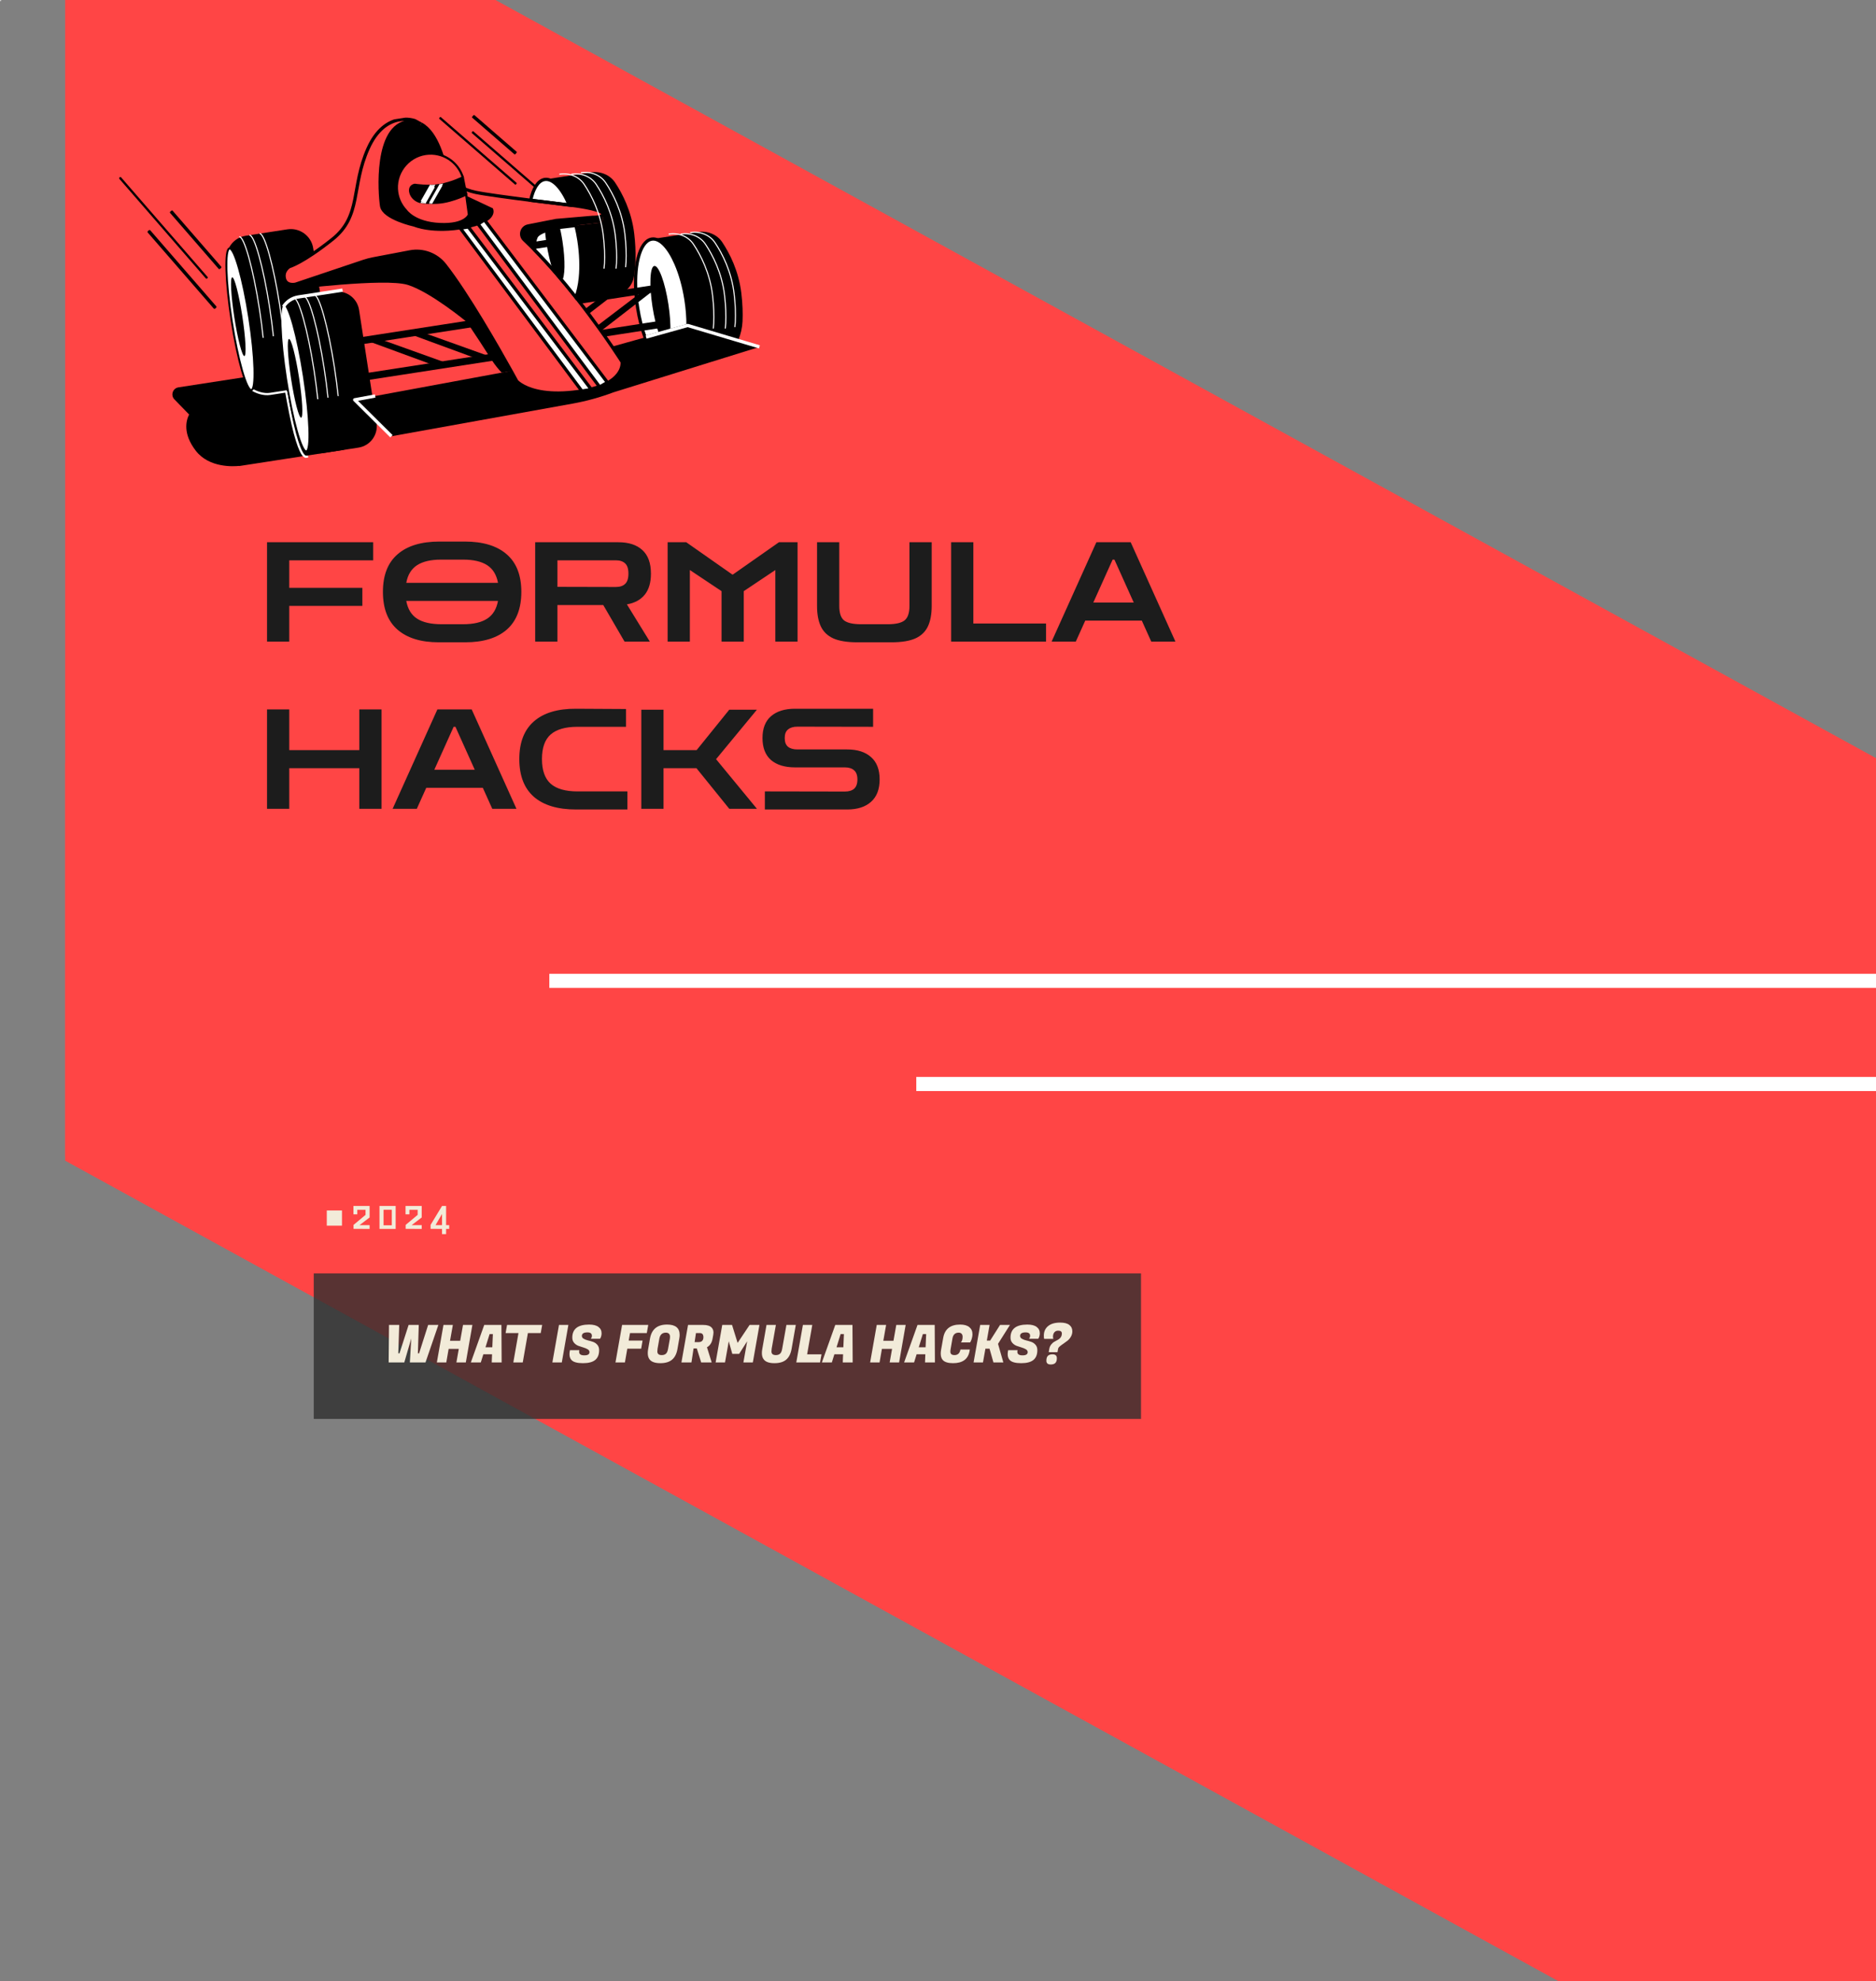 <svg width="1728" height="1825" viewBox="0 0 1728 1825" fill="none" xmlns="http://www.w3.org/2000/svg">
<rect x="0" y="0" width="1728" height="1825" fill="#808080" stroke="none"/>
<path d="M1729 698.89L352.617 -57H60V1065H1729V698.89Z" fill="#FF4545"/>
<path d="M60 1069.11L1435.56 1825H1728V703H60V1069.11Z" fill="#FF4545"/>
<rect width="13" height="1222" transform="matrix(0 -1 -1 0 1728 910)" fill="white"/>
<rect width="13" height="884" transform="matrix(0 -1 -1 0 1728 1005)" fill="white"/>
<rect x="301" y="1115" width="14" height="14" fill="#F2EBD9"/>
<path d="M340.453 1128.48V1132L325.641 1131.95V1128.3L336.703 1119.06V1114.38H329.109V1118.55H325.547V1110.86H340.453V1121.45L331.219 1128.48H340.453ZM349.547 1132V1110.86H364.453V1132H349.547ZM360.891 1114.33L353.297 1114.38V1128.62H360.891V1114.33ZM388.453 1128.48V1132L373.641 1131.95V1128.3L384.703 1119.06V1114.38H377.109V1118.55H373.547V1110.86H388.453V1121.45L379.219 1128.48H388.453ZM407.156 1128.48V1118.22L401.203 1128.48H407.156ZM410.906 1136.78H407.156V1132L396.609 1131.95V1128.3L407.156 1110.86H410.906V1128.48H413.766V1132H410.906V1136.78Z" fill="#F2EBD9"/>
<rect width="762" height="134" transform="translate(289 1173)" fill="#2F2F2F" fill-opacity="0.8"/>
<path d="M385.733 1220.44L384.917 1246.6H386.021L394.373 1220.44H403.781L391.925 1255H377.525L378.821 1232.87L372.389 1255H357.989L358.325 1220.44H367.733L366.869 1246.6H367.973L376.373 1220.44H385.733ZM435.125 1220.44L429.077 1255H420.389L422.597 1242.52H413.237L411.077 1255H402.389L408.485 1220.44H417.125L414.533 1235.03H423.893L426.485 1220.44H435.125ZM452.945 1255L453.233 1247.46H445.217L442.865 1255H433.697L446.033 1220.44H461.873L462.065 1255H452.945ZM450.977 1228.84L447.185 1241.03H453.473L454.001 1228.84H450.977ZM498.066 1227.93H486.258L481.506 1255H472.818L477.57 1227.93H465.714L467.058 1220.44H499.41L498.066 1227.93ZM523.531 1220.44L517.483 1255H508.795L514.891 1220.44H523.531ZM533.432 1245.16C533.432 1247.37 535.016 1248.47 538.184 1248.47C541.384 1248.47 542.984 1247.48 542.984 1245.5C542.984 1244.44 542.44 1243.58 541.352 1242.9C540.264 1242.23 538.936 1241.67 537.368 1241.22C535.832 1240.78 534.28 1240.26 532.712 1239.69C531.176 1239.08 529.864 1238.15 528.776 1236.9C527.688 1235.62 527.144 1234.04 527.144 1232.15C527.144 1224.12 532.312 1220.1 542.648 1220.1C546.424 1220.1 549.272 1220.82 551.192 1222.26C553.144 1223.67 554.12 1225.64 554.12 1228.17C554.12 1229.1 553.992 1229.99 553.736 1230.86C553.512 1231.69 553.272 1232.28 553.016 1232.63L552.632 1233.21H544.136C544.84 1232.47 545.192 1231.54 545.192 1230.42C545.192 1228.34 543.832 1227.3 541.112 1227.3C537.688 1227.3 535.976 1228.39 535.976 1230.57C535.976 1231.66 536.52 1232.52 537.608 1233.16C538.696 1233.8 540.008 1234.31 541.544 1234.7C543.112 1235.05 544.68 1235.5 546.248 1236.04C547.816 1236.58 549.144 1237.5 550.232 1238.78C551.32 1240.02 551.864 1241.66 551.864 1243.67C551.864 1247.74 550.648 1250.76 548.216 1252.74C545.784 1254.7 542.04 1255.67 536.984 1255.67C531.928 1255.67 528.472 1254.78 526.616 1252.98C525.24 1251.64 524.552 1249.78 524.552 1247.42C524.552 1246.52 524.648 1245.54 524.84 1244.49L524.984 1243.72H533.624L533.528 1244.3C533.464 1244.62 533.432 1244.9 533.432 1245.16ZM590.584 1242.33H577.816L575.608 1255H566.92L573.016 1220.44H597.112L595.768 1227.93H580.312L579.112 1234.84H591.88L590.584 1242.33ZM614.467 1220.1C622.179 1220.1 626.035 1223.26 626.035 1229.56C626.035 1230.62 625.923 1231.75 625.699 1232.97L624.019 1242.57C623.251 1247.02 621.587 1250.31 619.027 1252.46C616.467 1254.6 612.867 1255.67 608.227 1255.67C603.587 1255.67 600.355 1254.6 598.531 1252.46C597.283 1250.98 596.659 1248.95 596.659 1246.36C596.659 1245.21 596.787 1243.94 597.043 1242.57L598.723 1232.97C600.227 1224.39 605.475 1220.1 614.467 1220.1ZM609.523 1248.23C611.123 1248.23 612.403 1247.82 613.363 1246.98C614.323 1246.15 614.995 1244.62 615.379 1242.38L617.011 1233.16C617.107 1232.52 617.155 1231.94 617.155 1231.43C617.155 1228.84 615.843 1227.54 613.219 1227.54C609.923 1227.61 607.955 1229.48 607.315 1233.16L605.683 1242.38C605.555 1243.18 605.491 1244.01 605.491 1244.87C605.491 1247.11 606.835 1248.23 609.523 1248.23ZM647.686 1220.44C651.334 1220.44 653.926 1221.24 655.462 1222.84C656.614 1224.06 657.19 1225.59 657.19 1227.45C657.19 1228.09 657.126 1228.76 656.998 1229.46L656.326 1233.21C655.942 1235.29 655.27 1236.97 654.31 1238.25C653.382 1239.53 652.342 1240.44 651.19 1240.98L655.558 1255H645.862L641.83 1242.09H638.854L636.886 1255H627.67L633.766 1220.44H647.686ZM644.662 1227.93H641.062L639.814 1236.28H643.174C644.87 1236.28 646.086 1235.88 646.822 1235.08C647.558 1234.25 647.926 1233.16 647.926 1231.82C647.926 1229.22 646.838 1227.93 644.662 1227.93ZM674.29 1220.44L679.426 1237L690.466 1220.44H699.538L693.442 1255H684.754L688.21 1235.51L680.818 1247.13H674.53L671.266 1235.51L667.81 1255H659.17L665.266 1220.44H674.29ZM724.087 1252.5C721.559 1254.62 717.975 1255.67 713.335 1255.67C708.695 1255.67 705.479 1254.6 703.687 1252.46C702.407 1250.98 701.767 1248.95 701.767 1246.36C701.767 1245.21 701.895 1243.94 702.151 1242.57L706.039 1220.44H714.679L710.791 1242.38C710.663 1243.18 710.599 1244.01 710.599 1244.87C710.599 1247.11 711.943 1248.23 714.631 1248.23C716.231 1248.23 717.511 1247.82 718.471 1246.98C719.431 1246.15 720.103 1244.62 720.487 1242.38L724.375 1220.44H733.015L729.127 1242.57C728.327 1247.05 726.647 1250.36 724.087 1252.5ZM755.355 1255H733.467L739.563 1220.44H748.203L743.451 1247.51H756.699L755.355 1255ZM776.289 1255L776.577 1247.46H768.561L766.209 1255H757.041L769.377 1220.44H785.217L785.409 1255H776.289ZM774.321 1228.84L770.529 1241.03H776.817L777.345 1228.84H774.321ZM834.218 1220.44L828.17 1255H819.482L821.69 1242.52H812.33L810.17 1255H801.482L807.578 1220.44H816.218L813.626 1235.03H822.986L825.578 1220.44H834.218ZM852.039 1255L852.327 1247.46H844.311L841.959 1255H832.791L845.127 1220.44H860.967L861.159 1255H852.039ZM850.071 1228.84L846.279 1241.03H852.567L853.095 1228.84H850.071ZM877.845 1255.67C873.269 1255.67 870.101 1254.68 868.341 1252.7C867.125 1251.29 866.517 1249.32 866.517 1246.79C866.517 1245.7 866.629 1244.54 866.853 1243.29L868.821 1232.25C870.261 1224.15 875.461 1220.1 884.421 1220.1C888.133 1220.1 890.949 1220.9 892.869 1222.5C894.789 1224.07 895.749 1226.23 895.749 1228.98C895.749 1230.26 895.557 1231.54 895.173 1232.82C894.821 1234.07 894.469 1235 894.117 1235.61L893.589 1236.57H885.093C886.149 1235.35 886.677 1233.62 886.677 1231.38C886.677 1230.2 886.373 1229.27 885.765 1228.6C885.157 1227.9 884.261 1227.54 883.077 1227.54C879.845 1227.54 877.925 1229.34 877.317 1232.92L875.637 1242.62C875.477 1243.45 875.397 1244.26 875.397 1245.06C875.397 1247.18 876.661 1248.23 879.189 1248.23C882.229 1248.23 884.053 1246.52 884.661 1243.1H893.301L893.061 1244.49C891.781 1251.94 886.709 1255.67 877.845 1255.67ZM930.283 1220.44L919.291 1237.86L924.187 1255H915.067L911.467 1242.33H907.675L905.419 1255H896.779L902.875 1220.44H911.515L908.971 1234.84H912.043L921.163 1220.44H930.283ZM937.072 1245.16C937.072 1247.37 938.656 1248.47 941.824 1248.47C945.024 1248.47 946.624 1247.48 946.624 1245.5C946.624 1244.44 946.08 1243.58 944.992 1242.9C943.904 1242.23 942.576 1241.67 941.008 1241.22C939.472 1240.78 937.92 1240.26 936.352 1239.69C934.816 1239.08 933.504 1238.15 932.416 1236.9C931.328 1235.62 930.784 1234.04 930.784 1232.15C930.784 1224.12 935.952 1220.1 946.288 1220.1C950.064 1220.1 952.912 1220.82 954.832 1222.26C956.784 1223.67 957.76 1225.64 957.76 1228.17C957.76 1229.1 957.632 1229.99 957.376 1230.86C957.152 1231.69 956.912 1232.28 956.656 1232.63L956.272 1233.21H947.776C948.48 1232.47 948.832 1231.54 948.832 1230.42C948.832 1228.34 947.472 1227.3 944.752 1227.3C941.328 1227.3 939.616 1228.39 939.616 1230.57C939.616 1231.66 940.16 1232.52 941.248 1233.16C942.336 1233.8 943.648 1234.31 945.184 1234.7C946.752 1235.05 948.32 1235.5 949.888 1236.04C951.456 1236.58 952.784 1237.5 953.872 1238.78C954.96 1240.02 955.504 1241.66 955.504 1243.67C955.504 1247.74 954.288 1250.76 951.856 1252.74C949.424 1254.7 945.68 1255.67 940.624 1255.67C935.568 1255.67 932.112 1254.78 930.256 1252.98C928.88 1251.64 928.192 1249.78 928.192 1247.42C928.192 1246.52 928.288 1245.54 928.48 1244.49L928.624 1243.72H937.264L937.168 1244.3C937.104 1244.62 937.072 1244.9 937.072 1245.16ZM969.925 1231.29C969.925 1232.02 970.037 1232.7 970.261 1233.3H961.765C961.573 1232.54 961.477 1231.54 961.477 1230.33C961.477 1226.62 962.773 1223.69 965.365 1221.54C967.957 1219.37 971.669 1218.28 976.501 1218.28C980.309 1218.28 983.125 1219 984.949 1220.44C986.805 1221.85 987.733 1223.8 987.733 1226.3C987.733 1228.06 987.301 1229.69 986.437 1231.19C985.605 1232.7 984.565 1233.94 983.317 1234.94C982.069 1235.93 980.821 1236.84 979.573 1237.67C978.325 1238.5 977.221 1239.32 976.261 1240.12C975.301 1240.92 974.757 1241.69 974.629 1242.42L974.053 1245.54H965.989L966.517 1242.42C966.805 1240.86 967.397 1239.53 968.293 1238.44C969.189 1237.32 970.165 1236.47 971.221 1235.9C972.309 1235.29 973.381 1234.7 974.437 1234.12C976.869 1232.78 978.085 1230.84 978.085 1228.31C978.085 1226.58 976.965 1225.72 974.725 1225.72C973.189 1225.72 972.005 1226.23 971.173 1227.26C970.341 1228.25 969.925 1229.59 969.925 1231.29ZM963.829 1253.42C963.829 1251.37 964.277 1249.88 965.173 1248.95C966.101 1247.99 967.525 1247.51 969.445 1247.51C972.133 1247.51 973.477 1248.7 973.477 1251.06C973.477 1253.08 973.013 1254.55 972.085 1255.48C971.189 1256.41 969.765 1256.87 967.813 1256.87C965.157 1256.87 963.829 1255.72 963.829 1253.42Z" fill="#F2EBD9"/>
<path d="M245.96 591V499.48H343.752V516.12H266.44V541.464H333.768V558.104H266.44V591H245.96ZM404.043 591.64C387.744 591.64 375.115 587.757 366.155 579.992C357.195 572.141 352.715 560.536 352.715 545.176C352.715 529.901 357.195 518.381 366.155 510.616C375.115 502.765 388.043 498.84 404.939 498.84H427.979C444.875 498.84 457.803 502.765 466.763 510.616C475.723 518.381 480.203 529.901 480.203 545.176C480.203 560.536 475.723 572.141 466.763 579.992C457.803 587.757 445.088 591.64 428.619 591.64H404.043ZM406.347 515.48C396.875 515.48 389.494 517.187 384.203 520.6C378.912 524.013 375.584 529.432 374.219 536.856H458.699C457.334 529.432 454.006 524.013 448.715 520.6C443.424 517.187 436.043 515.48 426.571 515.48H406.347ZM406.731 575H426.571C436.128 575 443.51 573.293 448.715 569.88C454.006 566.467 457.334 561.005 458.699 553.496H374.219C375.584 561.005 378.912 566.467 384.203 569.88C389.494 573.293 397.003 575 406.731 575ZM492.96 591V499.48H569.632C579.104 499.48 586.443 501.869 591.648 506.648C596.939 511.427 599.584 518.68 599.584 528.408C599.584 536.685 597.664 543.171 593.824 547.864C589.984 552.557 584.523 555.501 577.44 556.696L598.56 591H575.264L555.68 557.336H513.44V591H492.96ZM567.2 516.12H513.44V540.568L567.2 540.696C570.955 540.696 573.813 539.757 575.776 537.88C577.824 536.003 578.848 532.845 578.848 528.408C578.848 523.885 577.824 520.728 575.776 518.936C573.813 517.059 570.955 516.12 567.2 516.12ZM614.96 591V499.48H632.112L674.48 529.176H675.12L717.488 499.48H734.64V591H714.16V525.08L685.104 544.536V591H664.624V544.536L635.44 525.08V591H614.96ZM789.577 591.64C780.276 591.64 772.937 590.445 767.561 588.056C762.185 585.581 758.345 581.869 756.041 576.92C753.737 571.971 752.585 565.741 752.585 558.232V499.48H773.065V558.232C773.065 564.717 774.558 569.155 777.545 571.544C780.617 573.848 785.78 575 793.033 575H817.737C824.99 575 830.11 573.848 833.097 571.544C836.169 569.155 837.705 564.717 837.705 558.232V499.48H858.185V558.232C858.185 565.741 857.033 571.971 854.729 576.92C852.425 581.869 848.585 585.581 843.209 588.056C837.833 590.445 830.494 591.64 821.193 591.64H789.577ZM876.085 591V499.48H896.565V574.36H963.509V591H876.085ZM968.655 591L1009.87 499.48H1041.49L1082.7 591H1060.43L1051.73 571.672H999.631L990.927 591H968.655ZM1007.06 555.032H1044.3L1026.51 515.48H1024.85L1007.06 555.032ZM245.96 745V653.48H266.44V690.984H330.952V653.48H351.432V745H330.952V707.624H266.44V745H245.96ZM361.655 745L402.871 653.48H434.487L475.703 745H453.431L444.727 725.672H392.631L383.927 745H361.655ZM400.055 709.032H437.303L419.511 669.48H417.847L400.055 709.032ZM530.564 745.64C513.668 745.64 500.74 741.757 491.78 733.992C482.82 726.141 478.34 714.536 478.34 699.176C478.34 683.901 482.82 672.339 491.78 664.488C500.74 656.637 513.668 652.755 530.564 652.84L576.644 653.096V669.48H531.972C520.879 669.48 512.644 671.827 507.268 676.52C501.892 681.213 499.204 688.765 499.204 699.176C499.204 709.587 501.892 717.181 507.268 721.96C512.644 726.653 520.879 729 531.972 729H577.924V745.64H530.564ZM590.71 745V653.736H611.19V690.984H641.654L671.734 653.736H697.206L659.574 699.304L697.206 745H671.734L641.526 707.624H611.19V745H590.71ZM704.516 745.64V729L778.116 729.128C781.871 729.128 784.729 728.275 786.692 726.568C788.74 724.776 789.764 721.917 789.764 717.992C789.764 714.067 788.74 711.251 786.692 709.544C784.729 707.752 781.871 706.856 778.116 706.856H732.292C722.82 706.856 715.439 704.595 710.148 700.072C704.943 695.464 702.34 688.723 702.34 679.848C702.34 670.973 704.943 664.275 710.148 659.752C715.439 655.144 722.82 652.84 732.292 652.84H804.228V669.48L734.468 669.352C730.799 669.352 727.94 670.205 725.892 671.912C723.844 673.533 722.82 676.179 722.82 679.848C722.82 683.517 723.844 686.205 725.892 687.912C727.94 689.533 730.799 690.344 734.468 690.344H780.292C789.764 690.344 797.103 692.691 802.308 697.384C807.599 701.992 810.244 708.861 810.244 717.992C810.244 727.037 807.599 733.907 802.308 738.6C797.103 743.293 789.764 745.64 780.292 745.64H704.516Z" fill="#1C1C1C"/>
<g clip-path="url(#clip0_1200_1185)">
<path d="M323.826 389.895L280.593 338.852L164.375 356.81C159.096 357.625 156.936 364.066 160.661 367.896L174.194 381.817C171.353 387.459 168.245 399.414 180.28 415.122C192.662 431.29 215.679 429.658 220.218 429.159L220.347 429.291L314.553 414.735C326.291 412.921 331.506 398.954 323.833 389.894L323.826 389.895Z" fill="black"/>
<path d="M586.122 273.951C583.387 245.671 588.975 222.971 599.69 220.396C599.919 220.332 600.158 220.288 600.392 220.251C607.967 219.081 616.217 228.131 622.628 242.928C626.659 252.203 629.96 263.733 631.921 276.425C633.186 284.615 633.77 292.513 633.751 299.787L594.202 310.84C591.261 302.764 588.853 293.405 587.295 283.32C587.079 281.921 586.885 280.526 586.707 279.142" fill="white"/>
<path d="M586.122 273.951C583.387 245.671 588.975 222.971 599.69 220.396C599.919 220.332 600.158 220.288 600.392 220.251C607.967 219.081 616.217 228.131 622.628 242.928C626.659 252.203 629.96 263.733 631.921 276.425C633.186 284.615 633.77 292.513 633.751 299.787L594.202 310.84C591.261 302.764 588.853 293.405 587.295 283.32C587.079 281.921 586.885 280.526 586.707 279.142" stroke="black" stroke-width="3" stroke-miterlimit="10"/>
<path d="M613.914 317.497C617.965 316.871 618.741 300.13 615.646 280.104C612.552 260.079 606.759 244.353 602.708 244.979C598.657 245.605 597.881 262.346 600.976 282.371C604.07 302.397 609.863 318.123 613.914 317.497Z" fill="black"/>
<path d="M264.185 360.459L248.836 362.831C242.886 363.75 236.048 361.5 231.406 358.383" stroke="white" stroke-width="2" stroke-miterlimit="10"/>
<path d="M343.073 365.28L327.232 368.213L346.475 387.293L346.828 389.582C348.509 400.458 341.052 410.64 330.17 412.322L297.069 417.436C286.194 419.117 276.012 411.66 274.331 400.785L258.242 296.657C256.56 285.774 264.016 275.592 274.892 273.912L307.992 268.797C318.875 267.116 329.057 274.572 330.739 285.455L343.073 365.28Z" fill="black"/>
<path d="M281.108 260.051C280.6 260.137 280.144 260.135 279.726 260.054C277.164 260.892 274.634 261.608 271.958 261.711C271.609 261.888 271.245 262.009 270.876 262.059C269.565 262.24 268.439 262.066 267.193 261.68C267.162 261.67 267.131 261.653 267.1 261.644C266.641 261.671 266.17 261.664 265.697 261.6C263.412 261.28 261.641 259.514 261.227 257.255C260.855 256.582 260.661 255.794 260.703 254.984C260.713 254.773 260.754 254.571 260.78 254.365C260.499 253.619 260.485 252.732 260.879 251.774C263.232 246.02 268.906 243.783 274.054 241.091C276.116 240.013 278.181 238.956 280.264 237.918C283.043 235.955 285.913 234.209 289.202 233.158L288.515 228.713C286.753 217.307 276.081 209.492 264.676 211.255L226.325 217.181C214.919 218.943 207.104 229.615 208.866 241.02L224.662 343.247C226.425 354.652 237.096 362.467 248.502 360.705L286.853 354.779C298.258 353.017 306.073 342.345 304.311 330.94L292.754 256.146C292.436 256.477 292.056 256.731 291.599 256.867C288.095 257.929 284.728 259.412 281.108 260.051Z" fill="black"/>
<path d="M534.277 278.756L531.48 275.173C532.426 276.373 533.355 277.568 534.277 278.756Z" stroke="#ED2424" stroke-width="1.02" stroke-miterlimit="10"/>
<path d="M556.671 309.093L553.719 304.926C554.742 306.352 555.725 307.749 556.671 309.093Z" stroke="#ED2424" stroke-width="1.02" stroke-miterlimit="10"/>
<path d="M450.09 327.247L453.305 326.751L454.003 331.266L452.802 331.452C452.642 331.216 452.489 330.972 452.328 330.729C451.623 329.63 450.871 328.465 450.09 327.247Z" stroke="#ED2424" stroke-width="1.02" stroke-miterlimit="10"/>
<path d="M387.764 114.23C395.242 118.147 400.65 126.732 404.527 136.233C404.527 136.233 404.54 136.267 404.563 136.322C404.588 136.39 404.626 136.5 404.684 136.636C405.591 138.854 406.399 141.132 407.133 143.406C407.145 143.433 407.155 143.453 407.16 143.481" stroke="black" stroke-width="3" stroke-miterlimit="10"/>
<path d="M555.569 200.124C555.997 202.612 554.244 204.945 551.736 205.239L530.773 207.66L530.502 207.688L513.172 209.692C513.172 209.692 496.349 212.69 493.817 218.262C491.293 223.84 492.502 230.309 492.502 230.309C492.502 230.309 492.494 230.303 492.486 230.297L492.479 230.298C491.095 228.884 489.708 227.492 488.302 226.118C486.576 224.409 484.841 222.731 483.103 221.082C478.604 216.828 480.766 209.281 486.84 208.089L512.154 203.106L528.877 201.666L529.091 201.647L545.792 200.209C545.792 200.209 554.482 200.487 555.168 197.762L555.569 200.124Z" fill="black"/>
<path d="M555.169 197.762L554.943 196.444" stroke="#ED2424" stroke-width="1.02" stroke-miterlimit="10"/>
<path d="M453.305 326.751L339.828 344.285L340.526 348.801L454.003 331.266L453.305 326.751Z" fill="black" stroke="black" stroke-width="2" stroke-miterlimit="10"/>
<path d="M439.504 295.079L334.727 311.27L335.425 315.792L440.203 299.602L439.504 295.079Z" fill="black" stroke="black" stroke-width="2" stroke-miterlimit="10"/>
<path d="M350.238 313.503L407.111 333.889L398.998 335.142L343.072 314.611L350.238 313.503Z" fill="black" stroke="black" stroke-width="2" stroke-miterlimit="10"/>
<path d="M389.748 307.398L446.621 327.784L438.501 329.038L382.582 308.506L389.748 307.398Z" fill="black" stroke="black" stroke-width="2" stroke-miterlimit="10"/>
<path d="M470.776 341.669L462.131 343.266C459.125 340.156 455.972 336.28 452.802 331.452L454.003 331.266L453.306 326.751L450.09 327.247C445.372 319.887 439.373 310.475 432.77 300.751L440.204 299.602L439.505 295.079L429.901 296.563C414.435 274.201 396.328 251.508 383.681 249.36C363.797 245.979 340.959 250.549 340.959 250.549L273.121 266.856C268.525 267.964 263.908 265.103 262.855 260.491L261.925 256.438C263.596 263.929 272.275 261.799 272.275 261.799L339.222 239.306L377.073 232.112C389.514 229.748 402.271 234.484 410.072 244.464C430.74 270.9 459.197 320.862 470.776 341.669Z" fill="black"/>
<path d="M586.7 279.143C586.662 278.852 586.625 278.569 586.588 278.278" stroke="black" stroke-width="3" stroke-miterlimit="10"/>
<path d="M610.613 296.134L611.31 300.65L556.671 309.093L553.719 304.926L610.613 296.134Z" fill="black" stroke="black" stroke-width="2" stroke-miterlimit="10"/>
<path d="M605.511 263.119L606.21 267.642L534.278 278.756L531.389 274.572L605.511 263.119Z" fill="black" stroke="black" stroke-width="2" stroke-miterlimit="10"/>
<path d="M550.795 300.848L591.405 269.929L598.571 268.822L553.08 304.019L550.795 300.848Z" fill="black" stroke="black" stroke-width="2" stroke-miterlimit="10"/>
<path d="M539.272 285.647L551.895 276.034L559.061 274.927L541.444 288.56L539.272 285.647Z" fill="black" stroke="black" stroke-width="2" stroke-miterlimit="10"/>
<path d="M524.353 188.87C518.846 188.209 504.47 186.48 488.823 184.484C491.133 173.918 495.369 166.824 501.043 165.47C501.271 165.406 501.504 165.362 501.737 165.326C509.376 164.146 517.702 173.358 524.146 188.374C524.215 188.537 524.284 188.7 524.353 188.87Z" fill="white" stroke="black" stroke-width="3" stroke-miterlimit="10"/>
<path d="M486.841 208.089L486.476 208.16C480.548 209.321 478.438 216.688 482.827 220.835C484.657 222.564 486.484 224.322 488.296 226.119C489.702 227.493 491.089 228.885 492.471 230.292L492.478 230.291L492.496 230.31C505.917 243.981 518.8 259.131 530.169 273.516C530.276 273.652 530.384 273.787 530.485 273.923C530.824 274.341 531.15 274.761 531.474 275.174L534.271 278.758C534.714 279.333 535.156 279.901 535.6 280.477C536.911 282.17 538.19 283.846 539.444 285.505C540.181 286.476 540.909 287.442 541.629 288.401C544.882 292.739 547.95 296.91 550.787 300.849C551.569 301.929 552.326 302.985 553.072 304.02C553.286 304.327 553.505 304.626 553.711 304.927L556.663 309.094C559.321 312.858 561.699 316.304 563.767 319.341C569.656 327.997 573.034 333.328 573.034 333.328C573.034 333.328 576.634 354.333 533.083 360.6C506.044 364.488 490.576 359.904 482.731 355.87C482.731 355.87 482.724 355.871 482.716 355.865C477.929 353.4 475.988 351.138 475.988 351.138C475.988 351.138 474.063 347.579 470.769 341.67C459.129 320.75 430.425 270.355 409.73 244.033C402.111 234.335 389.717 229.702 377.599 232.009L343.846 238.425C340.761 239.011 337.722 239.806 334.744 240.809L272.268 261.8C272.268 261.8 263.589 263.93 261.918 256.439C260.275 249.088 266.636 245.537 266.636 245.537C266.636 245.537 278.876 242.191 306.134 220.484C333.393 198.777 323.11 172.307 339.106 136.668C355.103 101.029 382.168 111.173 382.168 111.173L387.756 114.231C384.385 112.458 380.597 111.633 376.335 112.103C345.115 115.524 349.682 178.323 351.492 189.714C353.303 201.105 381.675 207.299 381.675 207.299C381.675 207.299 398.673 214.665 428.27 209.071C457.866 203.471 452.816 192.986 452.816 192.986L423.685 179.304C417.623 176.457 413.312 170.843 412.169 164.247C411.172 158.497 409.58 151.001 407.152 143.482C408.627 147.69 410.237 152.585 410.567 154.814C411.202 159.107 415.446 172.293 438.13 177.174C446.026 178.869 468.49 181.903 488.816 184.485C504.463 186.481 518.839 188.21 524.346 188.872L524.361 188.869C525.878 189.047 526.719 189.149 526.719 189.149C526.719 189.149 552.806 192.31 554.936 196.445L555.161 197.763C554.475 200.489 545.786 200.21 545.786 200.21L529.085 201.648L528.87 201.667L512.148 203.107L486.834 208.09L486.841 208.089Z" stroke="black" stroke-width="3" stroke-miterlimit="10"/>
<path d="M584.161 215.039C586.273 232.548 585.37 245.856 583.901 254.896C583.098 259.86 580.437 264.316 576.58 267.589L531.36 274.577L534.25 278.761L531.453 275.177C531.129 274.764 530.803 274.344 530.464 273.927C530.363 273.79 530.255 273.655 530.147 273.52C532.217 268.793 533.712 262.781 534.53 255.897C535.724 245.88 535.487 233.999 533.549 221.456C532.81 216.672 531.864 212.05 530.745 207.665L551.708 205.243C554.217 204.949 555.969 202.617 555.541 200.129L555.14 197.767L554.915 196.448C552.785 192.313 526.698 189.152 526.698 189.152C526.698 189.152 525.858 189.051 524.34 188.873C524.263 188.704 524.194 188.541 524.118 188.379C517.565 173.871 509.037 164.857 501.015 165.474C500.756 165.485 500.5 165.518 500.246 165.557L544.088 158.782C553.041 157.399 561.883 161.098 566.586 168.171C573.276 178.221 581.678 194.433 584.161 215.039Z" fill="black"/>
<path d="M533.266 221.5C535.205 234.043 535.554 245.906 534.558 255.893C533.854 262.998 532.468 269.152 530.492 273.922C530.391 273.786 530.283 273.65 530.176 273.515C518.807 259.13 505.924 243.98 492.503 230.309C492.503 230.309 491.293 223.839 493.818 218.262C496.35 212.69 513.172 209.692 513.172 209.692L530.503 207.688C531.594 212.084 532.526 216.709 533.266 221.5Z" fill="white" stroke="black" stroke-width="3" stroke-miterlimit="10"/>
<path d="M446.212 202.501L559.49 352.294L552.345 356.437L440.402 206.387L446.212 202.501Z" fill="white" stroke="black" stroke-width="3" stroke-miterlimit="10"/>
<path d="M231.551 359.316C236.039 358.622 235.166 328.861 229.6 292.842C224.035 256.822 215.884 228.185 211.396 228.879C206.908 229.572 207.781 259.334 213.347 295.353C218.913 331.372 227.063 360.009 231.551 359.316Z" fill="white" stroke="black" stroke-width="1.78" stroke-miterlimit="10"/>
<path d="M388.731 239.427L433.407 296.022L429.909 296.562C429.909 296.562 396.367 268.802 375.465 262.394C354.563 255.987 268.917 266.797 268.917 266.797L268.421 263.589L388.738 239.426L388.731 239.427Z" fill="black"/>
<path d="M682.845 269.967C684.057 280.018 684.275 288.681 683.957 295.944C683.695 301.925 682.346 307.806 680.014 313.317L679.956 313.457L633.924 299.739C633.929 299.629 633.926 299.514 633.931 299.405C634.021 292.213 633.477 284.433 632.232 276.377C630.271 263.685 626.85 252.174 622.621 242.929C616.094 228.642 607.64 219.775 599.683 220.397C599.432 220.407 599.176 220.439 598.922 220.479L642.771 213.703C651.717 212.321 660.566 216.018 665.262 223.092C671.959 233.142 680.361 249.353 682.843 269.96L682.845 269.967Z" fill="black"/>
<path d="M633.932 299.412C633.927 299.521 633.93 299.636 633.925 299.746L633.745 299.795L633.932 299.412Z" fill="black"/>
<path d="M225.109 327.976C227.135 327.663 226.269 311.176 223.174 291.15C220.08 271.125 215.929 255.145 213.904 255.458C211.878 255.771 212.745 272.258 215.839 292.284C218.933 312.309 223.084 328.289 225.109 327.976Z" fill="black"/>
<path d="M699.877 319.466L565.035 361.4C552.823 366.001 540.22 369.475 527.381 371.791L360.877 401.788L346.266 387.303L327.024 368.223L342.865 365.291L461.922 343.276L470.568 341.68C473.862 347.589 475.786 351.148 475.786 351.148C475.786 351.148 477.727 353.409 482.515 355.875C482.523 355.881 482.53 355.88 482.53 355.88C490.374 359.913 505.843 364.498 532.881 360.609C576.433 354.343 572.832 333.338 572.832 333.338C572.832 333.338 569.454 328.006 563.566 319.351L593.987 310.852L633.536 299.799L633.716 299.749L679.747 313.467L686.779 315.564L699.877 319.466Z" fill="black"/>
<path d="M407.158 143.481C407.158 143.481 412.194 170.031 416.768 174.02C421.349 178.008 452.822 192.985 452.822 192.985C452.822 192.985 455.964 201.42 438.503 206.564C421.043 211.707 400.335 210.957 400.335 210.957C400.335 210.957 370.734 206.457 363.552 201.135C356.371 195.82 351.767 195.243 351.083 186.507C350.397 177.764 350.672 149.106 352.656 141.578C354.641 134.05 358.93 114.843 373.127 112.7C387.324 110.55 402.142 122.724 407.159 143.488L407.158 143.481Z" fill="black"/>
<path d="M263.586 360.552C266.008 374.12 268.89 389.304 271.598 399.196C276.988 418.911 280.25 421.244 282.978 420.822L283.819 420.692" stroke="white" stroke-width="2.05" stroke-miterlimit="10"/>
<path d="M282.187 415.713C286.676 415.019 285.621 384.087 279.833 346.624C274.044 309.161 265.713 279.353 261.224 280.047C256.736 280.74 257.79 311.672 263.579 349.136C269.368 386.599 277.699 416.406 282.187 415.713Z" fill="white" stroke="black" stroke-width="1.62" stroke-miterlimit="10"/>
<path d="M429.386 179.162C429.386 179.162 428.381 179.679 426.647 180.446C422.969 182.07 416.006 184.818 408.465 186.113C401.318 187.341 393.766 186.93 389.29 186.486C385.513 186.107 381.982 184.236 379.763 181.157C378.842 179.881 378.095 178.368 377.829 176.651C376.919 170.758 382.191 170.225 382.191 170.225C382.191 170.225 394.279 172.272 405.372 170.362C416.459 168.454 426.287 163.411 426.287 163.411L427.536 169.766L429.387 179.169L429.386 179.162Z" fill="black" stroke="black" stroke-width="2" stroke-miterlimit="10"/>
<path d="M429.386 179.161L431.916 197.691C431.916 197.691 428.836 207.443 405.086 206.345C381.336 205.246 373.882 193.714 373.882 193.714C369.772 189.314 366.904 183.679 365.916 177.284C363.301 160.359 375.18 144.284 392.126 141.81C407.473 139.569 421.87 148.972 426.292 163.396C426.292 163.396 416.464 168.438 405.377 170.347C394.291 172.255 382.195 170.21 382.195 170.21C382.195 170.21 376.924 170.742 377.834 176.636C378.1 178.353 378.847 179.866 379.768 181.141C381.994 184.22 385.518 186.092 389.295 186.471C393.77 186.915 401.324 187.332 408.47 186.098C416.011 184.802 422.974 182.055 426.652 180.431C428.386 179.663 429.391 179.146 429.391 179.146L429.386 179.161Z" fill="#FF4545" stroke="black" stroke-width="2" stroke-linecap="round" stroke-linejoin="round"/>
<path d="M261.082 282.5C264.06 277.843 268.946 274.44 274.832 273.53L315.529 267.242" stroke="white" stroke-width="3" stroke-linejoin="round"/>
<path d="M360.552 401.839L345.941 387.354L326.699 368.273L342.54 365.341L345.585 364.776" stroke="white" stroke-width="3" stroke-linejoin="round"/>
<path d="M595.118 310.496L633.21 299.849L633.39 299.799L679.422 313.517L686.453 315.614L699.552 319.516" stroke="white" stroke-width="3" stroke-linejoin="round"/>
<path d="M277.402 384.747C279.428 384.434 278.562 367.946 275.467 347.921C272.373 327.895 268.222 311.915 266.197 312.228C264.171 312.541 265.038 329.029 268.132 349.054C271.226 369.08 275.377 385.06 277.402 384.747Z" fill="black"/>
<path d="M636.119 214.203C645.066 212.82 653.914 216.518 658.611 223.592C665.308 233.642 673.71 249.853 676.192 270.46C677.405 280.51 677.622 289.174 677.304 296.436C677.239 297.93 677.107 299.419 676.908 300.897" stroke="white" stroke-linecap="round" stroke-linejoin="round"/>
<path d="M627.299 215.565C636.245 214.183 645.094 217.881 649.79 224.955C656.487 235.004 664.889 251.216 667.372 271.822C668.585 281.873 668.802 290.536 668.484 297.799C668.418 299.293 668.287 300.782 668.088 302.259" stroke="white" stroke-linecap="round" stroke-linejoin="round"/>
<path d="M616.252 215.572C625.198 214.19 634.047 217.887 638.743 224.961C645.441 235.011 653.842 251.223 656.325 271.829C657.538 281.88 657.755 290.543 657.437 297.806C657.371 299.299 657.24 300.788 657.041 302.266" stroke="white" stroke-linecap="round" stroke-linejoin="round"/>
<path d="M535.477 159.057C544.423 157.674 553.272 161.372 557.968 168.446C564.665 178.496 573.067 194.707 575.549 215.313C576.762 225.364 576.979 234.028 576.662 241.29C576.596 242.784 576.464 244.273 576.266 245.751" stroke="white" stroke-linecap="round" stroke-linejoin="round"/>
<path d="M526.656 160.419C535.603 159.037 544.451 162.735 549.148 169.809C555.845 179.858 564.247 196.07 566.729 216.676C567.942 226.727 568.159 235.39 567.842 242.653C567.776 244.147 567.644 245.636 567.445 247.113" stroke="white" stroke-linecap="round" stroke-linejoin="round"/>
<path d="M515.609 160.426C524.556 159.044 533.404 162.741 538.101 169.815C544.798 179.865 553.2 196.077 555.682 216.683C556.895 226.734 557.112 235.397 556.795 242.66C556.729 244.153 556.597 245.642 556.399 247.12" stroke="white" stroke-linecap="round" stroke-linejoin="round"/>
<path d="M289.432 271.781C293.919 271.088 302.251 300.898 308.04 338.358C309.487 347.722 310.64 356.682 311.484 364.865" stroke="white" stroke-miterlimit="10"/>
<path d="M280.055 273.23C284.542 272.537 292.875 302.347 298.663 339.807C300.11 349.171 301.263 358.131 302.107 366.314" stroke="white" stroke-miterlimit="10"/>
<path d="M270.67 274.68C275.157 273.987 283.49 303.797 289.278 341.258C290.725 350.621 291.878 359.581 292.723 367.764" stroke="white" stroke-miterlimit="10"/>
<path d="M239.129 215.209C243.616 214.516 251.949 244.326 257.737 281.786C259.184 291.15 260.337 300.11 261.182 308.293" stroke="white" stroke-miterlimit="10"/>
<path d="M229.746 216.659C234.233 215.966 242.566 245.776 248.354 283.237C249.801 292.6 250.954 301.56 251.799 309.743" stroke="white" stroke-miterlimit="10"/>
<path d="M220.367 218.108C224.855 217.415 233.187 247.225 238.975 284.686C240.422 294.049 241.575 303.009 242.42 311.192" stroke="white" stroke-miterlimit="10"/>
<path d="M535.937 360.202L544.674 358.823L431.404 209.036L423.994 210.152L535.937 360.202Z" fill="white" stroke="black" stroke-width="3" stroke-miterlimit="10"/>
<path d="M510.292 249.817C511.527 251.673 512.973 253.353 514.33 255.111C515.352 256.437 516.221 257.706 517.388 258.842C520.499 255.656 520.874 240.194 518.068 222.032C517.135 215.997 515.953 210.363 514.649 205.434C510.322 206.182 505.998 206.952 501.652 207.623C501.903 212.664 502.476 218.335 503.397 224.299C504.888 233.945 507.004 242.583 509.251 248.885C509.654 249.105 510.012 249.411 510.284 249.811L510.292 249.817Z" fill="black"/>
<path d="M511.33 220.758L512.029 225.281L493.161 228.196L491.883 223.763L511.33 220.758Z" fill="black" stroke="black" stroke-width="2" stroke-miterlimit="10"/>
<path d="M389.698 186.452L398.303 171.295" stroke="white" stroke-width="5" stroke-miterlimit="10"/>
<path d="M396.681 187.066L406.26 170.203" stroke="white" stroke-width="3" stroke-miterlimit="10"/>
<path d="M397.532 187.658L395.171 187.596L395.762 186.499L397.532 187.658Z" fill="white"/>
<path d="M397.609 187.595L397.532 187.658L396.199 186.851L396.375 186.773L397.609 187.595Z" fill="white"/>
<path d="M405.312 169.641L408.267 169.054L407.084 170.901L405.282 169.725L405.312 169.641Z" fill="white"/>
<path d="M391.236 187.365C391.236 187.365 387.846 187.107 387.232 186.833L388.156 185.554L391.3 187.268L391.236 187.365Z" fill="white"/>
<path d="M396.74 170.408C396.74 170.408 400.095 170.302 401.034 170.193L399.793 172.28L396.528 170.766L396.74 170.408Z" fill="white"/>
<path d="M199.174 282.115L138.466 212.202C138.114 211.797 137.499 211.753 137.094 212.105L136.219 212.865C135.814 213.217 135.77 213.831 136.123 214.237L196.831 284.15C197.183 284.556 197.797 284.599 198.203 284.247L199.077 283.487C199.483 283.135 199.526 282.521 199.174 282.115Z" fill="black"/>
<path d="M203.82 245.706L158.973 194.059C158.713 193.759 158.173 193.802 157.768 194.154L156.893 194.914C156.487 195.266 156.37 195.794 156.63 196.094L201.477 247.741C201.737 248.04 202.276 247.998 202.682 247.645L203.557 246.886C203.962 246.534 204.08 246.005 203.82 245.706Z" fill="black"/>
<path d="M191.183 255.073L111.545 163.361C111.23 162.998 110.643 162.991 110.235 163.346L110.116 163.449C109.708 163.804 109.632 164.386 109.947 164.748L189.585 256.461C189.9 256.824 190.486 256.83 190.895 256.476L191.013 256.372C191.422 256.018 191.498 255.436 191.183 255.073Z" fill="black"/>
<path d="M492.946 170.401L435.982 120.966C435.757 120.77 435.287 120.943 434.932 121.351L434.829 121.47C434.474 121.879 434.37 122.369 434.595 122.564L491.559 171.999C491.784 172.195 492.254 172.022 492.609 171.613L492.712 171.494C493.067 171.086 493.171 170.596 492.946 170.401Z" fill="black"/>
<path d="M475.802 168.408L406.047 107.873C405.795 107.654 405.279 107.834 404.896 108.276C404.513 108.717 404.407 109.253 404.66 109.472L474.414 170.007C474.667 170.226 475.182 170.046 475.565 169.604C475.948 169.163 476.054 168.627 475.802 168.408Z" fill="black"/>
<path d="M475.93 139.85L436.911 105.989C436.7 105.806 436.223 106.01 435.845 106.446L435.18 107.213C434.802 107.648 434.666 108.15 434.877 108.332L473.896 142.194C474.106 142.377 474.583 142.172 474.961 141.737L475.627 140.97C476.005 140.534 476.14 140.033 475.93 139.85Z" fill="black"/>
</g>
<rect width="1" height="1" fill="#D9D9D9"/>
<defs>
<clipPath id="clip0_1200_1185">
<rect width="582.362" height="295.711" fill="white" transform="translate(85 152.931) rotate(-8.784)"/>
</clipPath>
</defs>
</svg>
